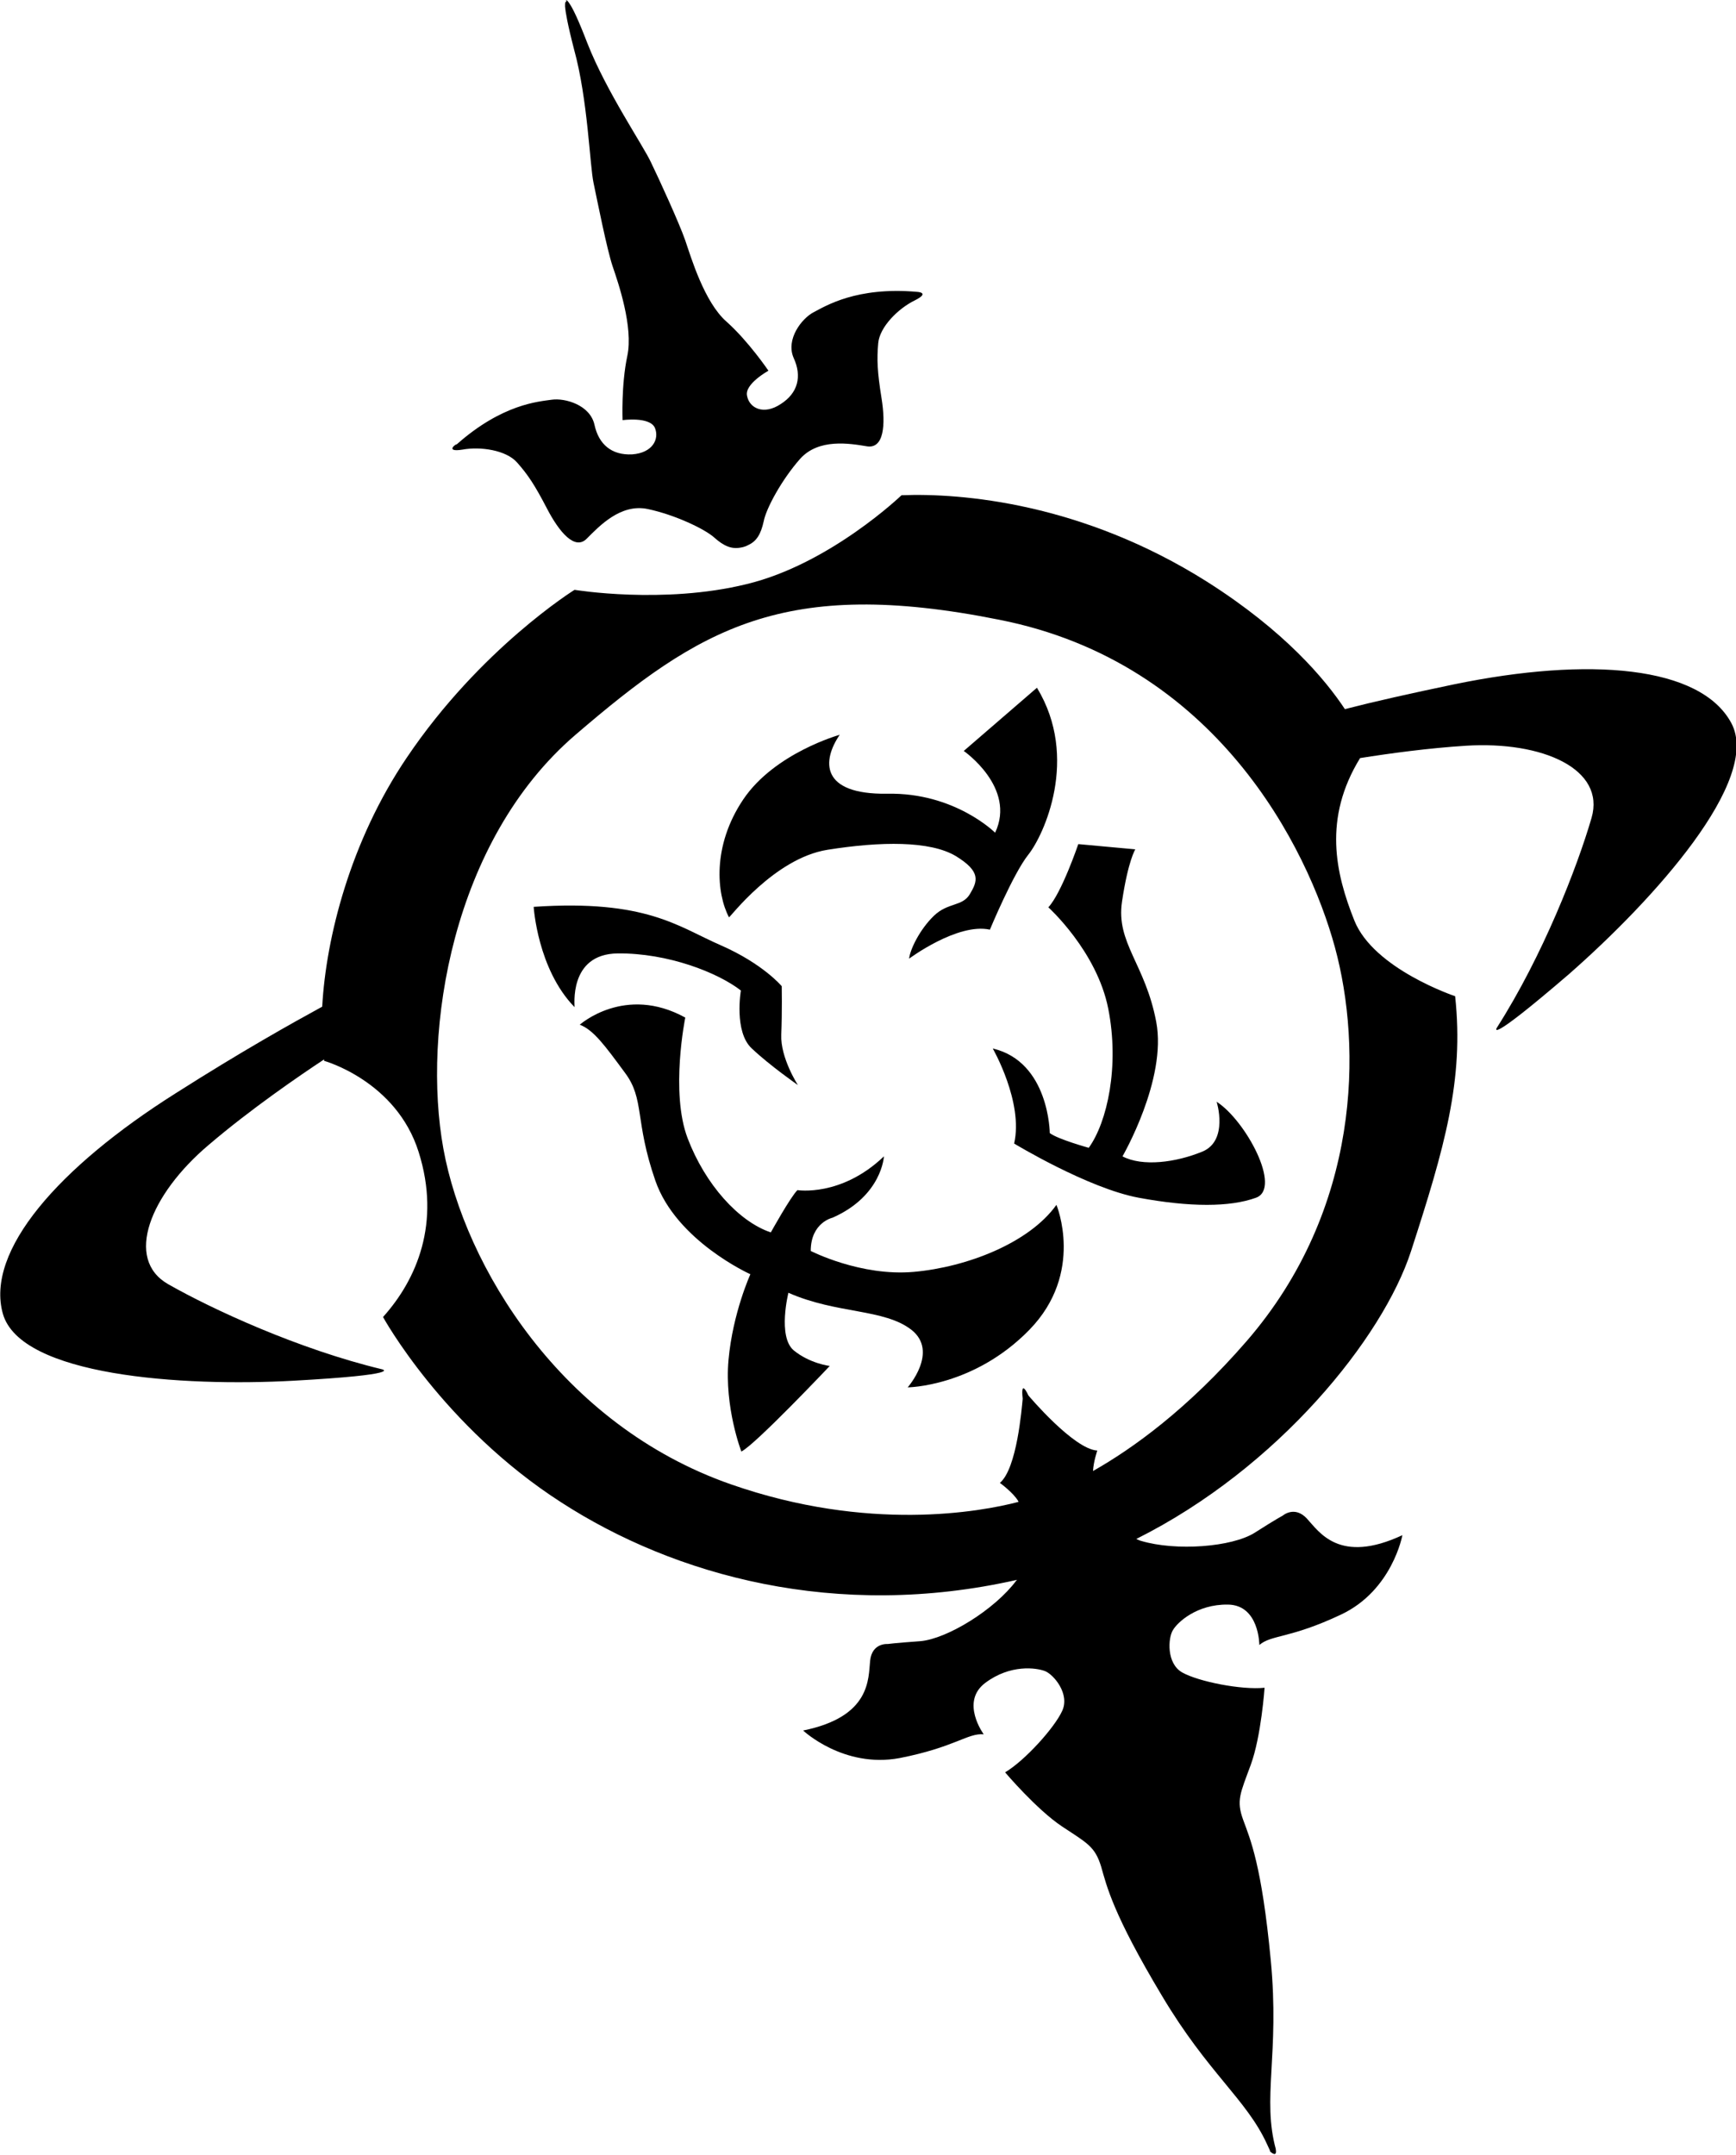 <svg xmlns="http://www.w3.org/2000/svg" fill="#000" viewBox="6.4 6.6 365.3 453.4">
    <path
        d="M103.7 101.2c3.8-.7 9.2.1 11.5 2.7 2.3 2.6 3.7 4.7 6.3 9.7 2.6 5 5.9 8.9 8.4 6.3 2.6-2.6 7.1-7.4 12.8-6.2 5.7 1.2 12 4.2 14 6 2 1.8 3.7 2.5 5.6 2.1 0 0 .8-.1 1.5-.5 1.8-.8 2.7-2.3 3.3-5 .5-2.7 3.8-8.8 7.7-13.2 3.9-4.3 10.4-3.2 14-2.6 3.6.6 4-4.5 3.1-10.1-.9-5.6-1-8.2-.7-11.6.3-3.4 4.2-7.3 7.7-9 3.4-1.7.4-1.8.4-1.8-12.7-1.1-19.2 3-21.7 4.3-2.5 1.3-5.9 5.7-4.2 9.6 1.8 3.9.9 7.4-2.7 9.7-3.6 2.4-6.6.9-7.1-1.7-.6-2.5 4.5-5.3 4.5-5.3s-4.2-6.2-8.8-10.3c-4.7-4.1-7.5-13.6-8.7-17.1-1.2-3.5-5.5-12.9-7.2-16.4-1.6-3.5-9.4-14.9-13.4-25.1-2-5.2-3.1-7.4-3.8-8.4-.6-.9-.7-.6-.7-.6l.1.2-.1.1s-.2-.1-.2.5V8c.1 1.1.5 3.6 1.9 9 2.9 10.5 3.3 24.4 4.1 28.1.8 3.8 2.8 13.9 4 17.5 1.2 3.5 4.4 12.8 3.1 18.9-1.3 6.1-1 13.5-1 13.5s5.7-.8 6.8 1.6c1 2.4-.5 5.3-4.8 5.6-4.3.2-7-2.1-7.9-6.2-.9-4.2-6.2-5.7-9-5.3-2.8.4-10.4.9-20 9.4-.1-.2-2.6 1.7 1.2 1.1z" />
    <path
        d="M370.7 158.7c-6.5-12-29.8-14-58.4-8.1-9.1 1.9-16.7 3.6-22.9 5.2-4.1-6.2-12.6-16.4-29-26.8-26.3-16.6-51.7-18.7-64.3-18.2 0 0-15.1 14.5-32.6 18.7-17.5 4.3-36.2 1.2-36.2 1.2S107.5 143 92 166c-11.9 17.6-17 37.9-17.8 52.4-6.4 3.5-16.8 9.3-30.8 18.2C18.7 252.2 3.3 269.8 7 283c3.7 13.1 37.7 15.4 61.2 14.1 23.4-1.3 18.6-2.4 18.6-2.4-17.5-4.2-35.7-12.6-45-17.9-9.3-5.3-3.8-18.9 8.5-29.3 8.9-7.6 19.3-14.7 24.3-18v.3S89.8 234 94.5 249c4.7 14.9-.4 26.8-7.5 34.7 0 0 12.6 23 37.5 39 23.8 15.4 57.9 24.9 95.9 16.3 0 0 0 .1-.1.1-4.6 6.2-14.6 12.3-20.2 12.8-5.6.4-6.9.6-6.9.6s-3.3-.3-3.7 3.5c-.4 3.8.2 11.8-14.1 14.7 0 0 8.5 8 20.3 5.8 11.7-2.3 14.3-5.3 17.7-5 0 0-5-6.8.3-10.8 5.3-4 10.8-3.2 12.6-2.5s5.3 4.8 3.6 8.4c-1.6 3.5-7.8 10.4-12 12.9 0 0 6.6 7.8 12 11.4 5.3 3.5 6.9 4.2 8.2 8.4 1.2 4.2 2.5 10 12.8 27.2 9.7 16.3 17.8 21.8 22.1 31.2l.6 1.3c0 .1.1.2.1.4l-.1-.2c.2.2 1.7 1.6 1.2-.7l.1.4c-3-10.8.8-20-1.1-39.9-1.9-20-4.3-25.4-5.8-29.5-1.5-4.1-.6-5.6 1.6-11.6s2.9-16.2 2.9-16.2c-4.9.5-13.9-1.3-17.3-3.2-3.4-1.9-3-7.3-2-8.9.9-1.6 5-5.5 11.6-5.4 6.6.1 6.6 8.5 6.6 8.5 2.6-2.2 6.4-1.3 17.2-6.4 10.8-5.1 12.9-16.7 12.9-16.7-13.3 6.2-17.5-.7-20.1-3.5-2.6-2.8-5.1-.6-5.1-.6s-1.2.6-5.9 3.6c-4.8 3-16.5 3.9-23.9 1.7-.4-.1-.7-.3-1-.4 30-15 51.9-42.4 57.8-60.5 7.1-21.9 11.2-36.1 9.3-53.7 0 0-17.1-5.7-21.2-15.9-4-10-6.6-21.5 1.2-34.2 6.3-1 14.4-2.1 22.3-2.6 16.1-1 29.4 4.9 26.4 15.2-3 10.3-10.2 28.9-19.9 44.1 0 0-2.7 4.1 15.1-11.2 17.8-15.6 40.7-40.9 34.2-52.9zm-83.4 47.2c5.7 20.9 5.5 55.1-18.6 82.9-12.4 14.3-24 22.6-32.3 27.3.1-2 .9-4.3.9-4.3-5-.3-14.5-11.6-14.5-11.6s-1.7-3.8-1.2.7c-.2 2-1.2 14.7-4.8 17.7 0 0 2.9 2.1 3.9 3.9v.1c-8 2.1-31.6 6.4-60.5-3.7-35.8-12.5-56-45.9-60.5-70.6-4.5-24.7 1.8-64.8 27.8-87.1 26.1-22.4 43.8-33.3 89.2-24.2 45.6 9 64.9 48 70.6 68.9z" />
    <path
        d="M136.4 207.2c10.5-.1 21 4 25.9 7.8 0 0-1.5 8.7 2.3 12.2 3.8 3.6 9.7 7.7 9.7 7.7s-3.7-5.7-3.5-10.6c.2-4.9.1-10.2.1-10.2s-3.9-4.7-12.8-8.6c-9-3.9-15.6-9.7-39.4-8.1 0 0 .8 13.1 8.6 21.1.1 0-1.4-11.2 9.1-11.3z" />
    <path
        d="M198.7 274.2c-11.2 1-21.7-4.4-21.7-4.4 0-6 4.6-7 4.6-7 10.4-4.6 10.8-12.9 10.8-12.9-9 8.6-18.2 7.1-18.2 7.1-1.5 1.5-5.6 8.9-5.6 8.9-6.8-2.3-13.8-10.1-17.5-19.8-3.7-9.7-.5-25.4-.5-25.4-12.7-7-22.2 1.5-22.2 1.5 2.9 1.1 5.3 4.4 9.5 10.1 4.2 5.6 2 10 6.4 22.7s20 19.7 20 19.7-3.7 8.1-4.6 18c-.9 10 2.7 19.3 2.7 19.3 2.9-1.4 18.6-18 18.6-18s-4.2-.5-7.6-3.3c-3.4-2.9-1.1-12.1-1.1-12.1 10.2 4.5 20.1 3.3 25.9 7.8 5.8 4.6-.8 12.1-.8 12.1s13.9-.1 25.6-12.1c11.7-12 5.7-26.3 5.7-26.3-5.7 8-18.8 13.1-30 14.1zm60.7-25.3c-5.6 2.3-12.6 3.2-16.8 1 0 0 9.4-16.2 7.1-28.3-2.3-12.2-8.5-16.6-7.2-25.3 1.3-8.7 2.8-11 2.8-11l-12-1.1s-3.5 10.3-6.3 13.3c0 0 10.2 9.2 12.6 21.3s-.2 23.9-4.1 29.3c0 0-6.5-1.8-8.2-3.1 0 0-.1-15-12-17.8 0 0 6.5 11.3 4.5 20 0 0 15.5 9.4 26.2 11.4 10.8 2 19.2 2 24.7 0s-2.2-16.3-8.3-20.2c0-.1 2.6 8.2-3 10.5zm-78.9-63.5c11.3-1.8 21.6-1.9 27 1.3 5.4 3.3 4.6 5.3 3 8-1.6 2.7-4.6 1.7-7.6 4.6-3 2.9-5 7.1-5.2 9 0 0 10.2-7.6 17-6.1 0 0 4.9-11.8 8.1-15.8 3.2-4 10.8-20.3 1.8-35.1l-15.4 13.3s11.1 7.7 6.6 17.2c0 0-8.5-8.5-22.7-8.2-14.2.2-13.7-7-10-12.4 0 0-13.7 3.8-20.3 13.6-6.6 9.8-5.6 19.9-3 24.8.1.2 9.5-12.4 20.7-14.2z" />
</svg>